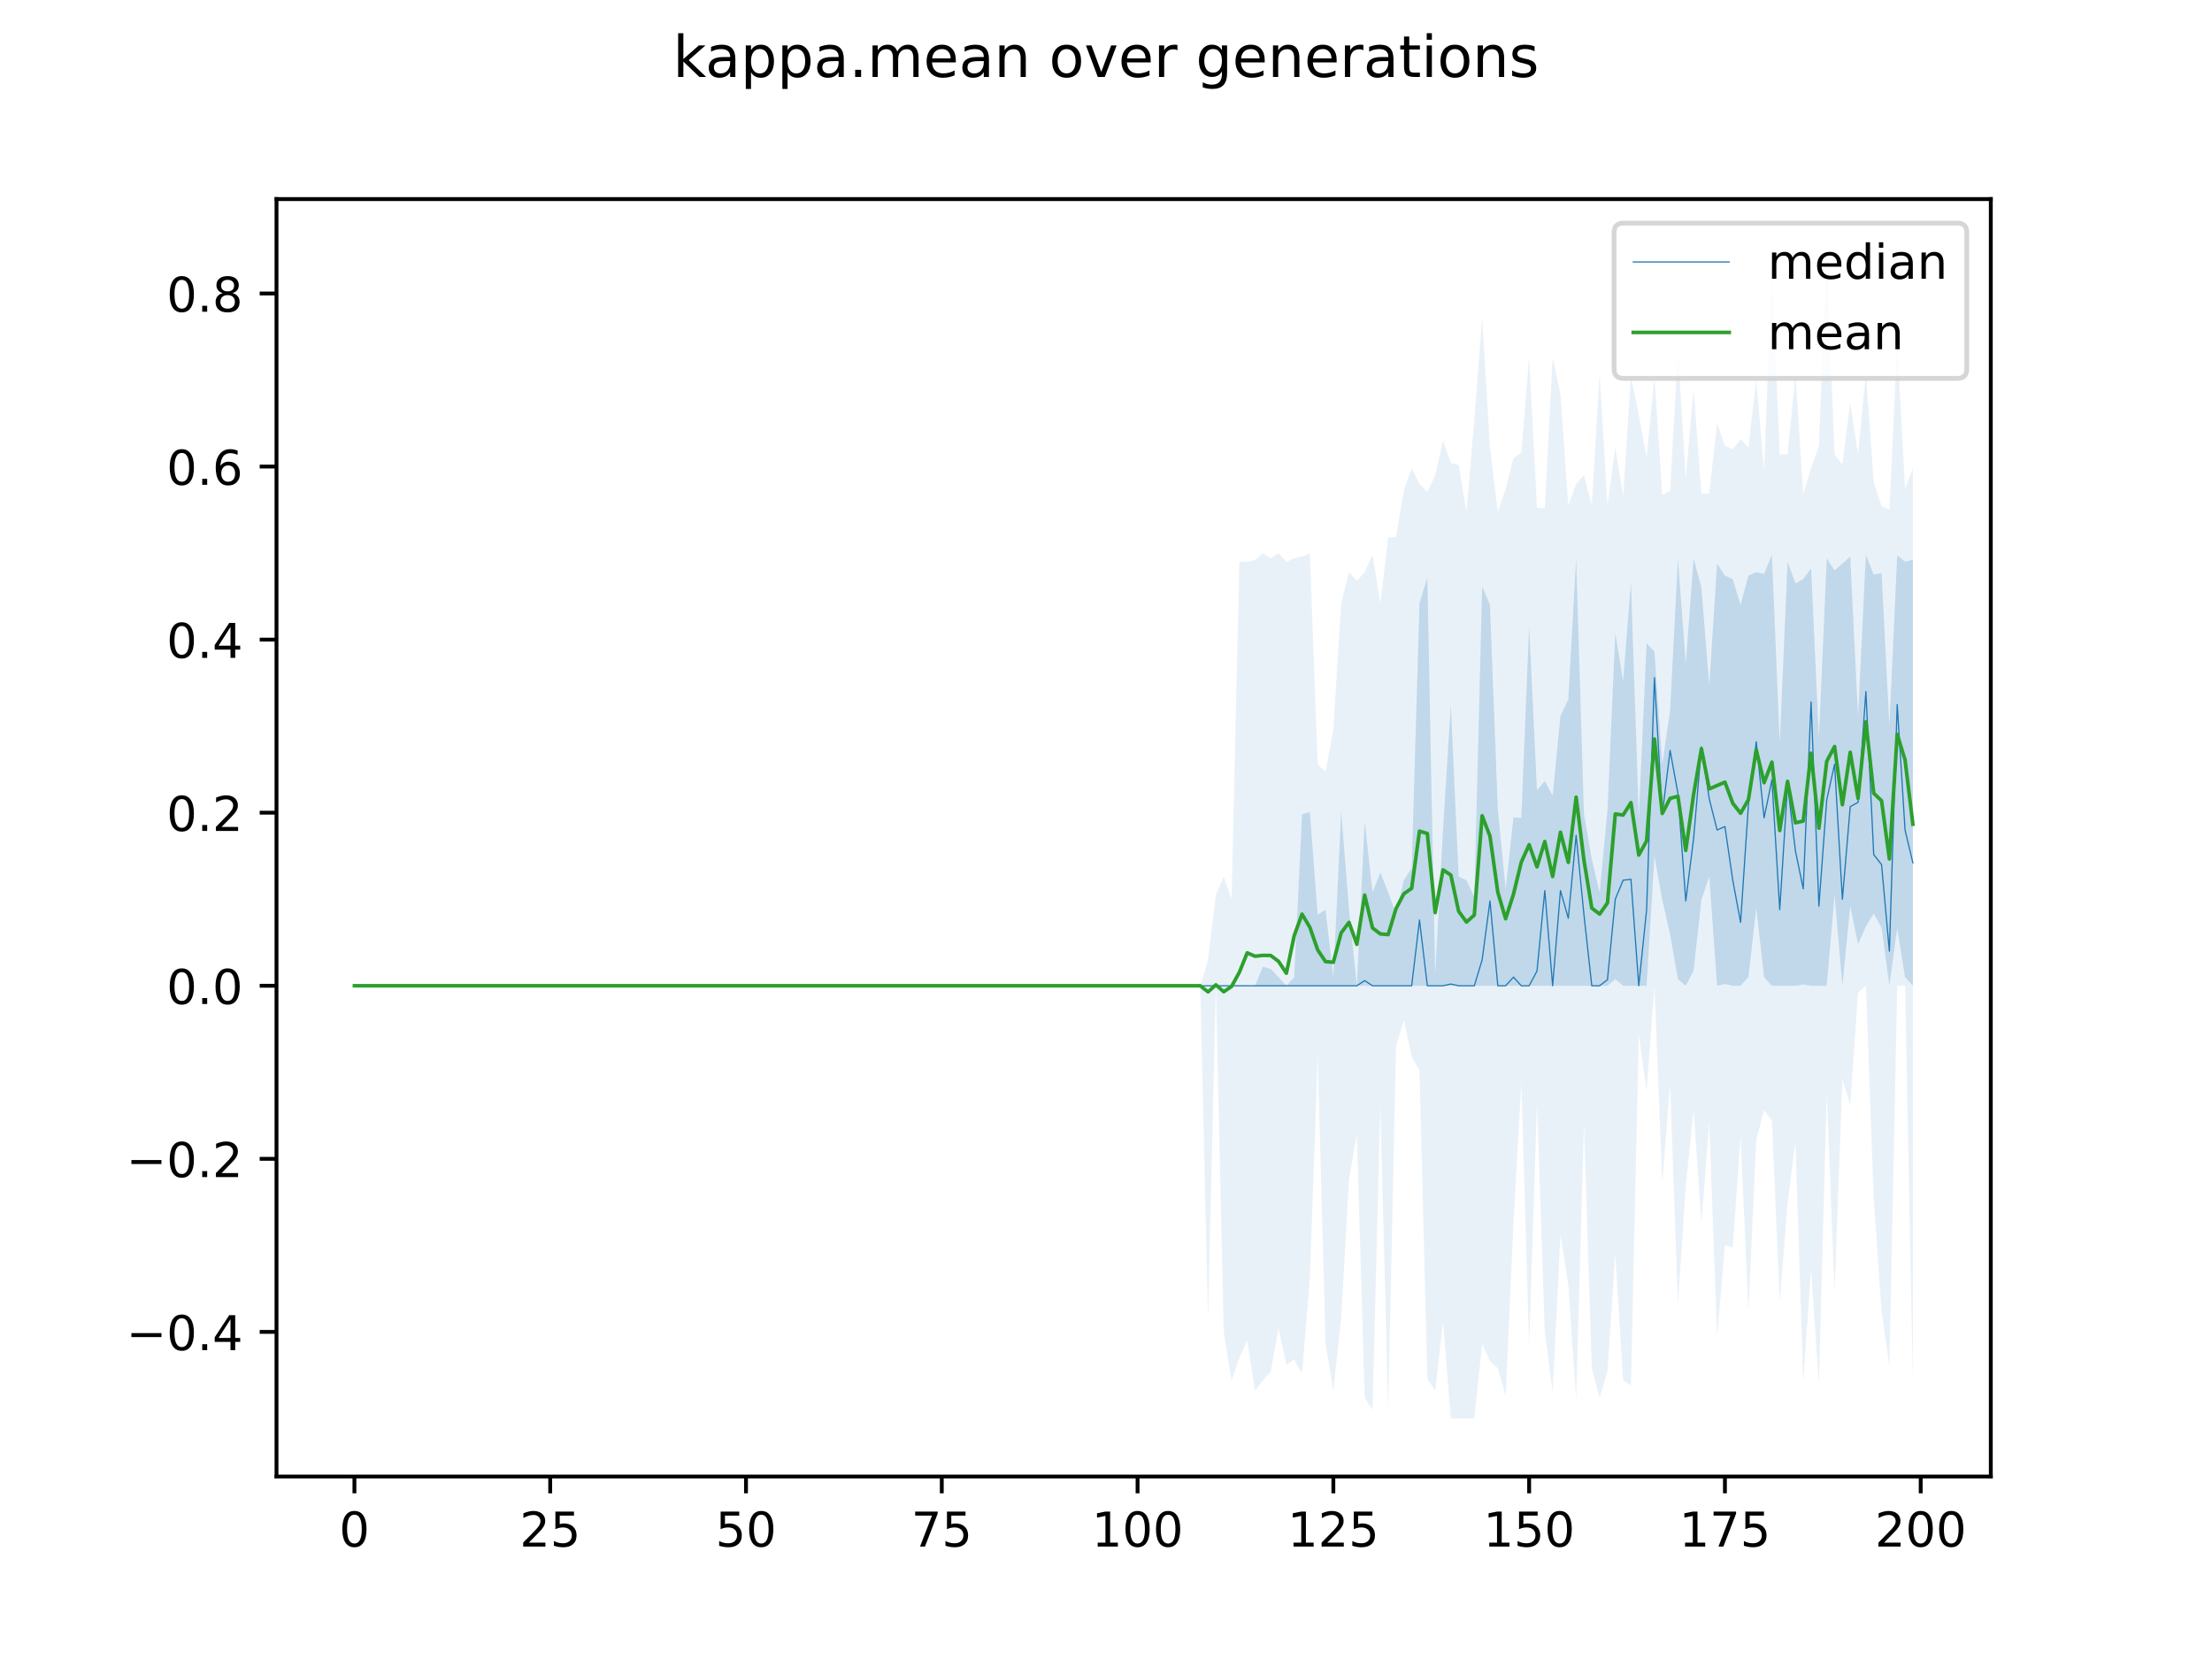 <?xml version="1.0" encoding="utf-8" standalone="no"?>
<!DOCTYPE svg PUBLIC "-//W3C//DTD SVG 1.1//EN"
  "http://www.w3.org/Graphics/SVG/1.1/DTD/svg11.dtd">
<!-- Created with matplotlib (https://matplotlib.org/) -->
<svg height="345.6pt" version="1.1" viewBox="0 0 460.8 345.6" width="460.8pt" xmlns="http://www.w3.org/2000/svg" xmlns:xlink="http://www.w3.org/1999/xlink">
 <defs>
  <style type="text/css">
*{stroke-linecap:butt;stroke-linejoin:round;}
  </style>
 </defs>
 <g id="figure_1">
  <g id="patch_1">
   <path d="M 0 345.6 
L 460.8 345.6 
L 460.8 0 
L 0 0 
z
" style="fill:#ffffff;"/>
  </g>
  <g id="axes_1">
   <g id="patch_2">
    <path d="M 57.6 307.584 
L 414.72 307.584 
L 414.72 41.472 
L 57.6 41.472 
z
" style="fill:#ffffff;"/>
   </g>
   <g id="PolyCollection_1">
    <path clip-path="url(#p278b0688bd)" d="M 73.833 205.354 
L 73.833 205.354 
L 75.464 205.354 
L 77.096 205.354 
L 78.727 205.354 
L 80.358 205.354 
L 81.99 205.354 
L 83.621 205.354 
L 85.253 205.354 
L 86.884 205.354 
L 88.516 205.354 
L 90.147 205.354 
L 91.778 205.354 
L 93.41 205.354 
L 95.041 205.354 
L 96.673 205.354 
L 98.304 205.354 
L 99.936 205.354 
L 101.567 205.354 
L 103.198 205.354 
L 104.83 205.354 
L 106.461 205.354 
L 108.093 205.354 
L 109.724 205.354 
L 111.356 205.354 
L 112.987 205.354 
L 114.618 205.354 
L 116.25 205.354 
L 117.881 205.354 
L 119.513 205.354 
L 121.144 205.354 
L 122.776 205.354 
L 124.407 205.354 
L 126.038 205.354 
L 127.67 205.354 
L 129.301 205.354 
L 130.933 205.354 
L 132.564 205.354 
L 134.196 205.354 
L 135.827 205.354 
L 137.458 205.354 
L 139.09 205.354 
L 140.721 205.354 
L 142.353 205.354 
L 143.984 205.354 
L 145.616 205.354 
L 147.247 205.354 
L 148.879 205.354 
L 150.51 205.354 
L 152.141 205.354 
L 153.773 205.354 
L 155.404 205.354 
L 157.036 205.354 
L 158.667 205.354 
L 160.299 205.354 
L 161.93 205.354 
L 163.561 205.354 
L 165.193 205.354 
L 166.824 205.354 
L 168.456 205.354 
L 170.087 205.354 
L 171.719 205.354 
L 173.35 205.354 
L 174.981 205.354 
L 176.613 205.354 
L 178.244 205.354 
L 179.876 205.354 
L 181.507 205.354 
L 183.139 205.354 
L 184.77 205.354 
L 186.401 205.354 
L 188.033 205.354 
L 189.664 205.354 
L 191.296 205.354 
L 192.927 205.354 
L 194.559 205.354 
L 196.19 205.354 
L 197.821 205.354 
L 199.453 205.354 
L 201.084 205.354 
L 202.716 205.354 
L 204.347 205.354 
L 205.979 205.354 
L 207.61 205.354 
L 209.241 205.354 
L 210.873 205.354 
L 212.504 205.354 
L 214.136 205.354 
L 215.767 205.354 
L 217.399 205.354 
L 219.03 205.354 
L 220.661 205.354 
L 222.293 205.354 
L 223.924 205.354 
L 225.556 205.354 
L 227.187 205.354 
L 228.819 205.354 
L 230.45 205.354 
L 232.081 205.354 
L 233.713 205.354 
L 235.344 205.354 
L 236.976 205.354 
L 238.607 205.354 
L 240.239 205.354 
L 241.87 205.354 
L 243.501 205.354 
L 245.133 205.354 
L 246.764 205.354 
L 248.396 205.354 
L 250.027 205.354 
L 251.659 205.354 
L 253.29 205.354 
L 254.921 205.354 
L 256.553 205.354 
L 258.184 205.354 
L 259.816 205.354 
L 261.447 205.354 
L 263.079 205.354 
L 264.71 205.354 
L 266.341 205.354 
L 267.973 205.354 
L 269.604 205.354 
L 271.236 205.354 
L 272.867 205.354 
L 274.499 205.354 
L 276.13 205.354 
L 277.761 205.354 
L 279.393 205.354 
L 281.024 205.354 
L 282.656 205.354 
L 284.287 205.354 
L 285.919 205.354 
L 287.55 205.354 
L 289.181 205.354 
L 290.813 205.354 
L 292.444 205.354 
L 294.076 205.354 
L 295.707 205.354 
L 297.339 205.354 
L 298.97 205.354 
L 300.601 205.354 
L 302.233 205.354 
L 303.864 205.354 
L 305.496 205.354 
L 307.127 205.354 
L 308.759 205.354 
L 310.39 205.354 
L 312.021 205.354 
L 313.653 205.354 
L 315.284 205.354 
L 316.916 205.354 
L 318.547 205.354 
L 320.179 205.354 
L 321.81 205.354 
L 323.441 205.354 
L 325.073 205.354 
L 326.704 205.354 
L 328.336 205.354 
L 329.967 205.354 
L 331.599 205.354 
L 333.23 205.354 
L 334.862 205.354 
L 336.493 204.002 
L 338.124 205.354 
L 339.756 205.354 
L 341.387 205.354 
L 343.019 205.354 
L 344.65 178.4 
L 346.282 187.417 
L 347.913 194.718 
L 349.544 204.002 
L 351.176 205.354 
L 352.807 202.199 
L 354.439 187.417 
L 356.07 182.64 
L 357.702 205.354 
L 359.333 204.993 
L 360.964 205.354 
L 362.596 205.354 
L 364.227 203.551 
L 365.859 189.168 
L 367.49 203.551 
L 369.122 205.354 
L 370.753 205.354 
L 372.384 205.354 
L 374.016 205.354 
L 375.647 205.083 
L 377.279 205.354 
L 378.91 205.354 
L 380.542 205.354 
L 382.173 186.479 
L 383.804 205.354 
L 385.436 188.769 
L 387.067 196.701 
L 388.699 193.005 
L 390.33 190.301 
L 391.962 193.276 
L 393.593 205.354 
L 395.224 193.371 
L 396.856 203.551 
L 398.487 205.354 
L 398.487 116.585 
L 398.487 116.585 
L 396.856 117.022 
L 395.224 115.669 
L 393.593 151.183 
L 391.962 119.366 
L 390.33 119.726 
L 388.699 115.58 
L 387.067 149.2 
L 385.436 115.941 
L 383.804 117.383 
L 382.173 118.825 
L 380.542 116.301 
L 378.91 153.707 
L 377.279 118.374 
L 375.647 120.628 
L 374.016 121.512 
L 372.384 117.022 
L 370.753 154.879 
L 369.122 115.58 
L 367.49 119.546 
L 365.859 119.186 
L 364.227 119.907 
L 362.596 126.036 
L 360.964 120.628 
L 359.333 119.907 
L 357.702 117.383 
L 356.07 142.801 
L 354.439 122.43 
L 352.807 116.301 
L 351.176 138.294 
L 349.544 116.301 
L 347.913 148.029 
L 346.282 159.154 
L 344.65 135.77 
L 343.019 133.968 
L 341.387 170.103 
L 339.756 121.278 
L 338.124 141.899 
L 336.493 131.895 
L 334.862 168.804 
L 333.23 185.885 
L 331.599 178.936 
L 329.967 169.536 
L 328.336 116.301 
L 326.704 145.685 
L 325.073 149.11 
L 323.441 165.76 
L 321.81 162.72 
L 320.179 164.613 
L 318.547 130.362 
L 316.916 170.382 
L 315.284 170.265 
L 313.653 185.164 
L 312.021 168.592 
L 310.39 126.036 
L 308.759 122.16 
L 307.127 186.876 
L 305.496 183.361 
L 303.864 182.64 
L 302.233 146.767 
L 300.601 172.906 
L 298.97 203.101 
L 297.339 120.267 
L 295.707 125.675 
L 294.076 180.837 
L 292.444 183.361 
L 290.813 190.301 
L 289.181 185.885 
L 287.55 181.739 
L 285.919 185.885 
L 284.287 171.06 
L 282.656 205.354 
L 281.024 189.4 
L 279.393 169.03 
L 277.761 203.551 
L 276.13 189.49 
L 274.499 190.572 
L 272.867 169.161 
L 271.236 169.661 
L 269.604 203.551 
L 267.973 205.354 
L 266.341 203.551 
L 264.71 201.839 
L 263.079 201.388 
L 261.447 205.354 
L 259.816 205.354 
L 258.184 205.354 
L 256.553 205.354 
L 254.921 205.354 
L 253.29 205.354 
L 251.659 205.354 
L 250.027 205.354 
L 248.396 205.354 
L 246.764 205.354 
L 245.133 205.354 
L 243.501 205.354 
L 241.87 205.354 
L 240.239 205.354 
L 238.607 205.354 
L 236.976 205.354 
L 235.344 205.354 
L 233.713 205.354 
L 232.081 205.354 
L 230.45 205.354 
L 228.819 205.354 
L 227.187 205.354 
L 225.556 205.354 
L 223.924 205.354 
L 222.293 205.354 
L 220.661 205.354 
L 219.03 205.354 
L 217.399 205.354 
L 215.767 205.354 
L 214.136 205.354 
L 212.504 205.354 
L 210.873 205.354 
L 209.241 205.354 
L 207.61 205.354 
L 205.979 205.354 
L 204.347 205.354 
L 202.716 205.354 
L 201.084 205.354 
L 199.453 205.354 
L 197.821 205.354 
L 196.19 205.354 
L 194.559 205.354 
L 192.927 205.354 
L 191.296 205.354 
L 189.664 205.354 
L 188.033 205.354 
L 186.401 205.354 
L 184.77 205.354 
L 183.139 205.354 
L 181.507 205.354 
L 179.876 205.354 
L 178.244 205.354 
L 176.613 205.354 
L 174.981 205.354 
L 173.35 205.354 
L 171.719 205.354 
L 170.087 205.354 
L 168.456 205.354 
L 166.824 205.354 
L 165.193 205.354 
L 163.561 205.354 
L 161.93 205.354 
L 160.299 205.354 
L 158.667 205.354 
L 157.036 205.354 
L 155.404 205.354 
L 153.773 205.354 
L 152.141 205.354 
L 150.51 205.354 
L 148.879 205.354 
L 147.247 205.354 
L 145.616 205.354 
L 143.984 205.354 
L 142.353 205.354 
L 140.721 205.354 
L 139.09 205.354 
L 137.458 205.354 
L 135.827 205.354 
L 134.196 205.354 
L 132.564 205.354 
L 130.933 205.354 
L 129.301 205.354 
L 127.67 205.354 
L 126.038 205.354 
L 124.407 205.354 
L 122.776 205.354 
L 121.144 205.354 
L 119.513 205.354 
L 117.881 205.354 
L 116.25 205.354 
L 114.618 205.354 
L 112.987 205.354 
L 111.356 205.354 
L 109.724 205.354 
L 108.093 205.354 
L 106.461 205.354 
L 104.83 205.354 
L 103.198 205.354 
L 101.567 205.354 
L 99.936 205.354 
L 98.304 205.354 
L 96.673 205.354 
L 95.041 205.354 
L 93.41 205.354 
L 91.778 205.354 
L 90.147 205.354 
L 88.516 205.354 
L 86.884 205.354 
L 85.253 205.354 
L 83.621 205.354 
L 81.99 205.354 
L 80.358 205.354 
L 78.727 205.354 
L 77.096 205.354 
L 75.464 205.354 
L 73.833 205.354 
z
" style="fill:#1f77b4;fill-opacity:0.2;"/>
   </g>
   <g id="PolyCollection_2">
    <path clip-path="url(#p278b0688bd)" d="M 73.833 205.354 
L 73.833 205.354 
L 75.464 205.354 
L 77.096 205.354 
L 78.727 205.354 
L 80.358 205.354 
L 81.99 205.354 
L 83.621 205.354 
L 85.253 205.354 
L 86.884 205.354 
L 88.516 205.354 
L 90.147 205.354 
L 91.778 205.354 
L 93.41 205.354 
L 95.041 205.354 
L 96.673 205.354 
L 98.304 205.354 
L 99.936 205.354 
L 101.567 205.354 
L 103.198 205.354 
L 104.83 205.354 
L 106.461 205.354 
L 108.093 205.354 
L 109.724 205.354 
L 111.356 205.354 
L 112.987 205.354 
L 114.618 205.354 
L 116.25 205.354 
L 117.881 205.354 
L 119.513 205.354 
L 121.144 205.354 
L 122.776 205.354 
L 124.407 205.354 
L 126.038 205.354 
L 127.67 205.354 
L 129.301 205.354 
L 130.933 205.354 
L 132.564 205.354 
L 134.196 205.354 
L 135.827 205.354 
L 137.458 205.354 
L 139.09 205.354 
L 140.721 205.354 
L 142.353 205.354 
L 143.984 205.354 
L 145.616 205.354 
L 147.247 205.354 
L 148.879 205.354 
L 150.51 205.354 
L 152.141 205.354 
L 153.773 205.354 
L 155.404 205.354 
L 157.036 205.354 
L 158.667 205.354 
L 160.299 205.354 
L 161.93 205.354 
L 163.561 205.354 
L 165.193 205.354 
L 166.824 205.354 
L 168.456 205.354 
L 170.087 205.354 
L 171.719 205.354 
L 173.35 205.354 
L 174.981 205.354 
L 176.613 205.354 
L 178.244 205.354 
L 179.876 205.354 
L 181.507 205.354 
L 183.139 205.354 
L 184.77 205.354 
L 186.401 205.354 
L 188.033 205.354 
L 189.664 205.354 
L 191.296 205.354 
L 192.927 205.354 
L 194.559 205.354 
L 196.19 205.354 
L 197.821 205.354 
L 199.453 205.354 
L 201.084 205.354 
L 202.716 205.354 
L 204.347 205.354 
L 205.979 205.354 
L 207.61 205.354 
L 209.241 205.354 
L 210.873 205.354 
L 212.504 205.354 
L 214.136 205.354 
L 215.767 205.354 
L 217.399 205.354 
L 219.03 205.354 
L 220.661 205.354 
L 222.293 205.354 
L 223.924 205.354 
L 225.556 205.354 
L 227.187 205.354 
L 228.819 205.354 
L 230.45 205.354 
L 232.081 205.354 
L 233.713 205.354 
L 235.344 205.354 
L 236.976 205.354 
L 238.607 205.354 
L 240.239 205.354 
L 241.87 205.354 
L 243.501 205.354 
L 245.133 205.354 
L 246.764 205.354 
L 248.396 205.354 
L 250.027 205.354 
L 251.659 274.577 
L 253.29 205.354 
L 254.921 277.461 
L 256.553 287.556 
L 258.184 282.869 
L 259.816 279.264 
L 261.447 289.719 
L 263.079 287.556 
L 264.71 285.754 
L 266.341 276.74 
L 267.973 284.311 
L 269.604 283.23 
L 271.236 286.114 
L 272.867 266.285 
L 274.499 220.136 
L 276.13 279.985 
L 277.761 289.719 
L 279.393 274.577 
L 281.024 245.734 
L 282.656 236.36 
L 284.287 291.162 
L 285.919 293.685 
L 287.55 230.591 
L 289.181 293.685 
L 290.813 217.973 
L 292.444 212.565 
L 294.076 220.136 
L 295.707 223.02 
L 297.339 287.196 
L 298.97 289.719 
L 300.601 275.298 
L 302.233 295.488 
L 303.864 295.488 
L 305.496 295.488 
L 307.127 295.488 
L 308.759 279.985 
L 310.39 283.59 
L 312.021 285.032 
L 313.653 290.801 
L 315.284 254.747 
L 316.916 225.544 
L 318.547 280.345 
L 320.179 229.87 
L 321.81 277.461 
L 323.441 290.08 
L 325.073 257.271 
L 326.704 267.727 
L 328.336 291.522 
L 329.967 234.197 
L 331.599 285.032 
L 333.23 291.162 
L 334.862 285.754 
L 336.493 261.237 
L 338.124 287.556 
L 339.756 288.638 
L 341.387 215.449 
L 343.019 227.347 
L 344.65 205.354 
L 346.282 246.455 
L 347.913 225.904 
L 349.544 271.693 
L 351.176 247.176 
L 352.807 231.313 
L 354.439 254.747 
L 356.07 233.836 
L 357.702 278.543 
L 359.333 259.434 
L 360.964 259.795 
L 362.596 236.721 
L 364.227 273.135 
L 365.859 237.442 
L 367.49 231.313 
L 369.122 233.476 
L 370.753 271.332 
L 372.384 250.781 
L 374.016 237.802 
L 375.647 287.917 
L 377.279 264.482 
L 378.91 288.277 
L 380.542 227.707 
L 382.173 269.169 
L 383.804 224.823 
L 385.436 230.231 
L 387.067 206.796 
L 388.699 205.354 
L 390.33 249.7 
L 391.962 273.135 
L 393.593 284.672 
L 395.224 205.354 
L 396.856 205.354 
L 398.487 287.917 
L 398.487 97.553 
L 398.487 97.553 
L 396.856 101.88 
L 395.224 71.595 
L 393.593 106.155 
L 391.962 105.405 
L 390.33 100.438 
L 388.699 77.724 
L 387.067 94.669 
L 385.436 83.853 
L 383.804 96.832 
L 382.173 94.669 
L 380.542 53.568 
L 378.91 92.866 
L 377.279 97.553 
L 375.647 102.869 
L 374.016 78.084 
L 372.384 94.669 
L 370.753 94.669 
L 369.122 56.092 
L 367.49 97.914 
L 365.859 79.166 
L 364.227 93.263 
L 362.596 91.424 
L 360.964 93.588 
L 359.333 92.866 
L 357.702 88.18 
L 356.07 102.788 
L 354.439 102.851 
L 352.807 80.969 
L 351.176 99.609 
L 349.544 73.037 
L 347.913 102.208 
L 346.282 103.099 
L 344.65 78.445 
L 343.019 95.39 
L 341.387 86.377 
L 339.756 78.445 
L 338.124 103.322 
L 336.493 93.227 
L 334.862 105.287 
L 333.23 77.724 
L 331.599 105.134 
L 329.967 98.996 
L 328.336 100.798 
L 326.704 105.351 
L 325.073 82.05 
L 323.441 74.479 
L 321.81 105.88 
L 320.179 105.776 
L 318.547 74.479 
L 316.916 94.309 
L 315.284 95.39 
L 313.653 101.88 
L 312.021 106.595 
L 310.39 93.227 
L 308.759 66.187 
L 307.127 87.458 
L 305.496 106.567 
L 303.864 96.865 
L 302.233 96.455 
L 300.601 91.785 
L 298.97 99.05 
L 297.339 102.507 
L 295.707 100.762 
L 294.076 97.553 
L 292.444 102.132 
L 290.813 111.849 
L 289.181 111.975 
L 287.55 125.675 
L 285.919 115.58 
L 284.287 119.186 
L 282.656 120.988 
L 281.024 119.186 
L 279.393 125.639 
L 277.761 151.994 
L 276.13 160.75 
L 274.499 159.205 
L 272.867 115.22 
L 271.236 115.941 
L 269.604 116.301 
L 267.973 117.022 
L 266.341 115.22 
L 264.71 116.301 
L 263.079 115.22 
L 261.447 116.662 
L 259.816 117.022 
L 258.184 117.022 
L 256.553 187.294 
L 254.921 182.64 
L 253.29 186.372 
L 251.659 199.946 
L 250.027 205.354 
L 248.396 205.354 
L 246.764 205.354 
L 245.133 205.354 
L 243.501 205.354 
L 241.87 205.354 
L 240.239 205.354 
L 238.607 205.354 
L 236.976 205.354 
L 235.344 205.354 
L 233.713 205.354 
L 232.081 205.354 
L 230.45 205.354 
L 228.819 205.354 
L 227.187 205.354 
L 225.556 205.354 
L 223.924 205.354 
L 222.293 205.354 
L 220.661 205.354 
L 219.03 205.354 
L 217.399 205.354 
L 215.767 205.354 
L 214.136 205.354 
L 212.504 205.354 
L 210.873 205.354 
L 209.241 205.354 
L 207.61 205.354 
L 205.979 205.354 
L 204.347 205.354 
L 202.716 205.354 
L 201.084 205.354 
L 199.453 205.354 
L 197.821 205.354 
L 196.19 205.354 
L 194.559 205.354 
L 192.927 205.354 
L 191.296 205.354 
L 189.664 205.354 
L 188.033 205.354 
L 186.401 205.354 
L 184.77 205.354 
L 183.139 205.354 
L 181.507 205.354 
L 179.876 205.354 
L 178.244 205.354 
L 176.613 205.354 
L 174.981 205.354 
L 173.35 205.354 
L 171.719 205.354 
L 170.087 205.354 
L 168.456 205.354 
L 166.824 205.354 
L 165.193 205.354 
L 163.561 205.354 
L 161.93 205.354 
L 160.299 205.354 
L 158.667 205.354 
L 157.036 205.354 
L 155.404 205.354 
L 153.773 205.354 
L 152.141 205.354 
L 150.51 205.354 
L 148.879 205.354 
L 147.247 205.354 
L 145.616 205.354 
L 143.984 205.354 
L 142.353 205.354 
L 140.721 205.354 
L 139.09 205.354 
L 137.458 205.354 
L 135.827 205.354 
L 134.196 205.354 
L 132.564 205.354 
L 130.933 205.354 
L 129.301 205.354 
L 127.67 205.354 
L 126.038 205.354 
L 124.407 205.354 
L 122.776 205.354 
L 121.144 205.354 
L 119.513 205.354 
L 117.881 205.354 
L 116.25 205.354 
L 114.618 205.354 
L 112.987 205.354 
L 111.356 205.354 
L 109.724 205.354 
L 108.093 205.354 
L 106.461 205.354 
L 104.83 205.354 
L 103.198 205.354 
L 101.567 205.354 
L 99.936 205.354 
L 98.304 205.354 
L 96.673 205.354 
L 95.041 205.354 
L 93.41 205.354 
L 91.778 205.354 
L 90.147 205.354 
L 88.516 205.354 
L 86.884 205.354 
L 85.253 205.354 
L 83.621 205.354 
L 81.99 205.354 
L 80.358 205.354 
L 78.727 205.354 
L 77.096 205.354 
L 75.464 205.354 
L 73.833 205.354 
z
" style="fill:#1f77b4;fill-opacity:0.1;"/>
   </g>
   <g id="matplotlib.axis_1">
    <g id="xtick_1">
     <g id="line2d_1">
      <defs>
       <path d="M 0 0 
L 0 3.5 
" id="m9962fbb6c6" style="stroke:#000000;stroke-width:0.8;"/>
      </defs>
      <g>
       <use style="stroke:#000000;stroke-width:0.8;" x="73.833" xlink:href="#m9962fbb6c6" y="307.584"/>
      </g>
     </g>
     <g id="text_1">
      <!-- 0 -->
      <defs>
       <path d="M 31.781 66.406 
Q 24.172 66.406 20.328 58.906 
Q 16.5 51.422 16.5 36.375 
Q 16.5 21.391 20.328 13.891 
Q 24.172 6.391 31.781 6.391 
Q 39.453 6.391 43.281 13.891 
Q 47.125 21.391 47.125 36.375 
Q 47.125 51.422 43.281 58.906 
Q 39.453 66.406 31.781 66.406 
z
M 31.781 74.219 
Q 44.047 74.219 50.516 64.516 
Q 56.984 54.828 56.984 36.375 
Q 56.984 17.969 50.516 8.266 
Q 44.047 -1.422 31.781 -1.422 
Q 19.531 -1.422 13.062 8.266 
Q 6.594 17.969 6.594 36.375 
Q 6.594 54.828 13.062 64.516 
Q 19.531 74.219 31.781 74.219 
z
" id="DejaVuSans-48"/>
      </defs>
      <g transform="translate(70.651 322.182)scale(0.1 -0.1)">
       <use xlink:href="#DejaVuSans-48"/>
      </g>
     </g>
    </g>
    <g id="xtick_2">
     <g id="line2d_2">
      <g>
       <use style="stroke:#000000;stroke-width:0.8;" x="114.618" xlink:href="#m9962fbb6c6" y="307.584"/>
      </g>
     </g>
     <g id="text_2">
      <!-- 25 -->
      <defs>
       <path d="M 19.188 8.297 
L 53.609 8.297 
L 53.609 0 
L 7.328 0 
L 7.328 8.297 
Q 12.938 14.109 22.625 23.891 
Q 32.328 33.688 34.812 36.531 
Q 39.547 41.844 41.422 45.531 
Q 43.312 49.219 43.312 52.781 
Q 43.312 58.594 39.234 62.25 
Q 35.156 65.922 28.609 65.922 
Q 23.969 65.922 18.812 64.312 
Q 13.672 62.703 7.812 59.422 
L 7.812 69.391 
Q 13.766 71.781 18.938 73 
Q 24.125 74.219 28.422 74.219 
Q 39.75 74.219 46.484 68.547 
Q 53.219 62.891 53.219 53.422 
Q 53.219 48.922 51.531 44.891 
Q 49.859 40.875 45.406 35.406 
Q 44.188 33.984 37.641 27.219 
Q 31.109 20.453 19.188 8.297 
z
" id="DejaVuSans-50"/>
       <path d="M 10.797 72.906 
L 49.516 72.906 
L 49.516 64.594 
L 19.828 64.594 
L 19.828 46.734 
Q 21.969 47.469 24.109 47.828 
Q 26.266 48.188 28.422 48.188 
Q 40.625 48.188 47.75 41.5 
Q 54.891 34.812 54.891 23.391 
Q 54.891 11.625 47.562 5.094 
Q 40.234 -1.422 26.906 -1.422 
Q 22.312 -1.422 17.547 -0.641 
Q 12.797 0.141 7.719 1.703 
L 7.719 11.625 
Q 12.109 9.234 16.797 8.062 
Q 21.484 6.891 26.703 6.891 
Q 35.156 6.891 40.078 11.328 
Q 45.016 15.766 45.016 23.391 
Q 45.016 31 40.078 35.438 
Q 35.156 39.891 26.703 39.891 
Q 22.75 39.891 18.812 39.016 
Q 14.891 38.141 10.797 36.281 
z
" id="DejaVuSans-53"/>
      </defs>
      <g transform="translate(108.256 322.182)scale(0.1 -0.1)">
       <use xlink:href="#DejaVuSans-50"/>
       <use x="63.623" xlink:href="#DejaVuSans-53"/>
      </g>
     </g>
    </g>
    <g id="xtick_3">
     <g id="line2d_3">
      <g>
       <use style="stroke:#000000;stroke-width:0.8;" x="155.404" xlink:href="#m9962fbb6c6" y="307.584"/>
      </g>
     </g>
     <g id="text_3">
      <!-- 50 -->
      <g transform="translate(149.042 322.182)scale(0.1 -0.1)">
       <use xlink:href="#DejaVuSans-53"/>
       <use x="63.623" xlink:href="#DejaVuSans-48"/>
      </g>
     </g>
    </g>
    <g id="xtick_4">
     <g id="line2d_4">
      <g>
       <use style="stroke:#000000;stroke-width:0.8;" x="196.19" xlink:href="#m9962fbb6c6" y="307.584"/>
      </g>
     </g>
     <g id="text_4">
      <!-- 75 -->
      <defs>
       <path d="M 8.203 72.906 
L 55.078 72.906 
L 55.078 68.703 
L 28.609 0 
L 18.312 0 
L 43.219 64.594 
L 8.203 64.594 
z
" id="DejaVuSans-55"/>
      </defs>
      <g transform="translate(189.827 322.182)scale(0.1 -0.1)">
       <use xlink:href="#DejaVuSans-55"/>
       <use x="63.623" xlink:href="#DejaVuSans-53"/>
      </g>
     </g>
    </g>
    <g id="xtick_5">
     <g id="line2d_5">
      <g>
       <use style="stroke:#000000;stroke-width:0.8;" x="236.976" xlink:href="#m9962fbb6c6" y="307.584"/>
      </g>
     </g>
     <g id="text_5">
      <!-- 100 -->
      <defs>
       <path d="M 12.406 8.297 
L 28.516 8.297 
L 28.516 63.922 
L 10.984 60.406 
L 10.984 69.391 
L 28.422 72.906 
L 38.281 72.906 
L 38.281 8.297 
L 54.391 8.297 
L 54.391 0 
L 12.406 0 
z
" id="DejaVuSans-49"/>
      </defs>
      <g transform="translate(227.432 322.182)scale(0.1 -0.1)">
       <use xlink:href="#DejaVuSans-49"/>
       <use x="63.623" xlink:href="#DejaVuSans-48"/>
       <use x="127.246" xlink:href="#DejaVuSans-48"/>
      </g>
     </g>
    </g>
    <g id="xtick_6">
     <g id="line2d_6">
      <g>
       <use style="stroke:#000000;stroke-width:0.8;" x="277.761" xlink:href="#m9962fbb6c6" y="307.584"/>
      </g>
     </g>
     <g id="text_6">
      <!-- 125 -->
      <g transform="translate(268.218 322.182)scale(0.1 -0.1)">
       <use xlink:href="#DejaVuSans-49"/>
       <use x="63.623" xlink:href="#DejaVuSans-50"/>
       <use x="127.246" xlink:href="#DejaVuSans-53"/>
      </g>
     </g>
    </g>
    <g id="xtick_7">
     <g id="line2d_7">
      <g>
       <use style="stroke:#000000;stroke-width:0.8;" x="318.547" xlink:href="#m9962fbb6c6" y="307.584"/>
      </g>
     </g>
     <g id="text_7">
      <!-- 150 -->
      <g transform="translate(309.003 322.182)scale(0.1 -0.1)">
       <use xlink:href="#DejaVuSans-49"/>
       <use x="63.623" xlink:href="#DejaVuSans-53"/>
       <use x="127.246" xlink:href="#DejaVuSans-48"/>
      </g>
     </g>
    </g>
    <g id="xtick_8">
     <g id="line2d_8">
      <g>
       <use style="stroke:#000000;stroke-width:0.8;" x="359.333" xlink:href="#m9962fbb6c6" y="307.584"/>
      </g>
     </g>
     <g id="text_8">
      <!-- 175 -->
      <g transform="translate(349.789 322.182)scale(0.1 -0.1)">
       <use xlink:href="#DejaVuSans-49"/>
       <use x="63.623" xlink:href="#DejaVuSans-55"/>
       <use x="127.246" xlink:href="#DejaVuSans-53"/>
      </g>
     </g>
    </g>
    <g id="xtick_9">
     <g id="line2d_9">
      <g>
       <use style="stroke:#000000;stroke-width:0.8;" x="400.119" xlink:href="#m9962fbb6c6" y="307.584"/>
      </g>
     </g>
     <g id="text_9">
      <!-- 200 -->
      <g transform="translate(390.575 322.182)scale(0.1 -0.1)">
       <use xlink:href="#DejaVuSans-50"/>
       <use x="63.623" xlink:href="#DejaVuSans-48"/>
       <use x="127.246" xlink:href="#DejaVuSans-48"/>
      </g>
     </g>
    </g>
   </g>
   <g id="matplotlib.axis_2">
    <g id="ytick_1">
     <g id="line2d_10">
      <defs>
       <path d="M 0 0 
L -3.5 0 
" id="mf085a02031" style="stroke:#000000;stroke-width:0.8;"/>
      </defs>
      <g>
       <use style="stroke:#000000;stroke-width:0.8;" x="57.6" xlink:href="#mf085a02031" y="277.461"/>
      </g>
     </g>
     <g id="text_10">
      <!-- −0.4 -->
      <defs>
       <path d="M 10.594 35.5 
L 73.188 35.5 
L 73.188 27.203 
L 10.594 27.203 
z
" id="DejaVuSans-8722"/>
       <path d="M 10.688 12.406 
L 21 12.406 
L 21 0 
L 10.688 0 
z
" id="DejaVuSans-46"/>
       <path d="M 37.797 64.312 
L 12.891 25.391 
L 37.797 25.391 
z
M 35.203 72.906 
L 47.609 72.906 
L 47.609 25.391 
L 58.016 25.391 
L 58.016 17.188 
L 47.609 17.188 
L 47.609 0 
L 37.797 0 
L 37.797 17.188 
L 4.891 17.188 
L 4.891 26.703 
z
" id="DejaVuSans-52"/>
      </defs>
      <g transform="translate(26.317 281.26)scale(0.1 -0.1)">
       <use xlink:href="#DejaVuSans-8722"/>
       <use x="83.789" xlink:href="#DejaVuSans-48"/>
       <use x="147.412" xlink:href="#DejaVuSans-46"/>
       <use x="179.199" xlink:href="#DejaVuSans-52"/>
      </g>
     </g>
    </g>
    <g id="ytick_2">
     <g id="line2d_11">
      <g>
       <use style="stroke:#000000;stroke-width:0.8;" x="57.6" xlink:href="#mf085a02031" y="241.408"/>
      </g>
     </g>
     <g id="text_11">
      <!-- −0.2 -->
      <g transform="translate(26.317 245.207)scale(0.1 -0.1)">
       <use xlink:href="#DejaVuSans-8722"/>
       <use x="83.789" xlink:href="#DejaVuSans-48"/>
       <use x="147.412" xlink:href="#DejaVuSans-46"/>
       <use x="179.199" xlink:href="#DejaVuSans-50"/>
      </g>
     </g>
    </g>
    <g id="ytick_3">
     <g id="line2d_12">
      <g>
       <use style="stroke:#000000;stroke-width:0.8;" x="57.6" xlink:href="#mf085a02031" y="205.354"/>
      </g>
     </g>
     <g id="text_12">
      <!-- 0.0 -->
      <g transform="translate(34.697 209.153)scale(0.1 -0.1)">
       <use xlink:href="#DejaVuSans-48"/>
       <use x="63.623" xlink:href="#DejaVuSans-46"/>
       <use x="95.41" xlink:href="#DejaVuSans-48"/>
      </g>
     </g>
    </g>
    <g id="ytick_4">
     <g id="line2d_13">
      <g>
       <use style="stroke:#000000;stroke-width:0.8;" x="57.6" xlink:href="#mf085a02031" y="169.3"/>
      </g>
     </g>
     <g id="text_13">
      <!-- 0.2 -->
      <g transform="translate(34.697 173.099)scale(0.1 -0.1)">
       <use xlink:href="#DejaVuSans-48"/>
       <use x="63.623" xlink:href="#DejaVuSans-46"/>
       <use x="95.41" xlink:href="#DejaVuSans-50"/>
      </g>
     </g>
    </g>
    <g id="ytick_5">
     <g id="line2d_14">
      <g>
       <use style="stroke:#000000;stroke-width:0.8;" x="57.6" xlink:href="#mf085a02031" y="133.247"/>
      </g>
     </g>
     <g id="text_14">
      <!-- 0.4 -->
      <g transform="translate(34.697 137.046)scale(0.1 -0.1)">
       <use xlink:href="#DejaVuSans-48"/>
       <use x="63.623" xlink:href="#DejaVuSans-46"/>
       <use x="95.41" xlink:href="#DejaVuSans-52"/>
      </g>
     </g>
    </g>
    <g id="ytick_6">
     <g id="line2d_15">
      <g>
       <use style="stroke:#000000;stroke-width:0.8;" x="57.6" xlink:href="#mf085a02031" y="97.193"/>
      </g>
     </g>
     <g id="text_15">
      <!-- 0.6 -->
      <defs>
       <path d="M 33.016 40.375 
Q 26.375 40.375 22.484 35.828 
Q 18.609 31.297 18.609 23.391 
Q 18.609 15.531 22.484 10.953 
Q 26.375 6.391 33.016 6.391 
Q 39.656 6.391 43.531 10.953 
Q 47.406 15.531 47.406 23.391 
Q 47.406 31.297 43.531 35.828 
Q 39.656 40.375 33.016 40.375 
z
M 52.594 71.297 
L 52.594 62.312 
Q 48.875 64.062 45.094 64.984 
Q 41.312 65.922 37.594 65.922 
Q 27.828 65.922 22.672 59.328 
Q 17.531 52.734 16.797 39.406 
Q 19.672 43.656 24.016 45.922 
Q 28.375 48.188 33.594 48.188 
Q 44.578 48.188 50.953 41.516 
Q 57.328 34.859 57.328 23.391 
Q 57.328 12.156 50.688 5.359 
Q 44.047 -1.422 33.016 -1.422 
Q 20.359 -1.422 13.672 8.266 
Q 6.984 17.969 6.984 36.375 
Q 6.984 53.656 15.188 63.938 
Q 23.391 74.219 37.203 74.219 
Q 40.922 74.219 44.703 73.484 
Q 48.484 72.75 52.594 71.297 
z
" id="DejaVuSans-54"/>
      </defs>
      <g transform="translate(34.697 100.992)scale(0.1 -0.1)">
       <use xlink:href="#DejaVuSans-48"/>
       <use x="63.623" xlink:href="#DejaVuSans-46"/>
       <use x="95.41" xlink:href="#DejaVuSans-54"/>
      </g>
     </g>
    </g>
    <g id="ytick_7">
     <g id="line2d_16">
      <g>
       <use style="stroke:#000000;stroke-width:0.8;" x="57.6" xlink:href="#mf085a02031" y="61.139"/>
      </g>
     </g>
     <g id="text_16">
      <!-- 0.8 -->
      <defs>
       <path d="M 31.781 34.625 
Q 24.75 34.625 20.719 30.859 
Q 16.703 27.094 16.703 20.516 
Q 16.703 13.922 20.719 10.156 
Q 24.75 6.391 31.781 6.391 
Q 38.812 6.391 42.859 10.172 
Q 46.922 13.969 46.922 20.516 
Q 46.922 27.094 42.891 30.859 
Q 38.875 34.625 31.781 34.625 
z
M 21.922 38.812 
Q 15.578 40.375 12.031 44.719 
Q 8.5 49.078 8.5 55.328 
Q 8.5 64.062 14.719 69.141 
Q 20.953 74.219 31.781 74.219 
Q 42.672 74.219 48.875 69.141 
Q 55.078 64.062 55.078 55.328 
Q 55.078 49.078 51.531 44.719 
Q 48 40.375 41.703 38.812 
Q 48.828 37.156 52.797 32.312 
Q 56.781 27.484 56.781 20.516 
Q 56.781 9.906 50.312 4.234 
Q 43.844 -1.422 31.781 -1.422 
Q 19.734 -1.422 13.25 4.234 
Q 6.781 9.906 6.781 20.516 
Q 6.781 27.484 10.781 32.312 
Q 14.797 37.156 21.922 38.812 
z
M 18.312 54.391 
Q 18.312 48.734 21.844 45.562 
Q 25.391 42.391 31.781 42.391 
Q 38.141 42.391 41.719 45.562 
Q 45.312 48.734 45.312 54.391 
Q 45.312 60.062 41.719 63.234 
Q 38.141 66.406 31.781 66.406 
Q 25.391 66.406 21.844 63.234 
Q 18.312 60.062 18.312 54.391 
z
" id="DejaVuSans-56"/>
      </defs>
      <g transform="translate(34.697 64.938)scale(0.1 -0.1)">
       <use xlink:href="#DejaVuSans-48"/>
       <use x="63.623" xlink:href="#DejaVuSans-46"/>
       <use x="95.41" xlink:href="#DejaVuSans-56"/>
      </g>
     </g>
    </g>
   </g>
   <g id="line2d_17">
    <path clip-path="url(#p278b0688bd)" d="M 73.833 205.354 
L 282.656 205.354 
L 284.287 204.272 
L 285.919 205.354 
L 294.076 205.354 
L 295.707 191.653 
L 297.339 205.354 
L 300.601 205.354 
L 302.233 204.993 
L 303.864 205.354 
L 307.127 205.354 
L 308.759 199.946 
L 310.39 187.688 
L 312.021 205.354 
L 313.653 205.354 
L 315.284 203.551 
L 316.916 205.354 
L 318.547 205.354 
L 320.179 202.289 
L 321.81 185.524 
L 323.441 205.354 
L 325.073 185.524 
L 326.704 191.293 
L 328.336 173.987 
L 329.967 190.572 
L 331.599 205.354 
L 333.23 205.354 
L 334.862 204.092 
L 336.493 187.327 
L 338.124 183.361 
L 339.756 183.181 
L 341.387 205.354 
L 343.019 189.49 
L 344.65 141.178 
L 346.282 169.661 
L 347.913 156.321 
L 349.544 165.303 
L 351.176 187.688 
L 352.807 174.708 
L 354.439 155.6 
L 356.07 166.416 
L 357.702 172.906 
L 359.333 172.185 
L 360.964 183.361 
L 362.596 192.138 
L 364.227 167.678 
L 365.859 154.518 
L 367.49 170.382 
L 369.122 162.45 
L 370.753 189.49 
L 372.384 163.532 
L 374.016 177.232 
L 375.647 185.164 
L 377.279 146.226 
L 378.91 188.769 
L 380.542 166.621 
L 382.173 159.205 
L 383.804 187.319 
L 385.436 168.038 
L 387.067 167.137 
L 388.699 144.063 
L 390.33 178.022 
L 391.962 180.116 
L 393.593 198.143 
L 395.224 146.767 
L 396.856 172.906 
L 398.487 179.756 
L 398.487 179.756 
" style="fill:none;stroke:#1f77b4;stroke-linecap:square;stroke-width:0.25;"/>
   </g>
   <g id="line2d_18">
    <path clip-path="url(#p278b0688bd)" d="M 73.833 205.354 
L 250.027 205.354 
L 251.659 206.63 
L 253.29 205.164 
L 254.921 206.599 
L 256.553 205.504 
L 258.184 202.539 
L 259.816 198.496 
L 261.447 199.202 
L 263.079 199.023 
L 264.71 199.041 
L 266.341 200.262 
L 267.973 202.742 
L 269.604 194.931 
L 271.236 190.43 
L 272.867 193.179 
L 274.499 197.884 
L 276.13 200.324 
L 277.761 200.456 
L 279.393 194.323 
L 281.024 192.151 
L 282.656 196.728 
L 284.287 186.471 
L 285.919 193.31 
L 287.55 194.553 
L 289.181 194.692 
L 290.813 189.299 
L 292.444 186.197 
L 294.076 185.056 
L 295.707 173.144 
L 297.339 173.639 
L 298.97 190.121 
L 300.601 181.209 
L 302.233 182.286 
L 303.864 189.834 
L 305.496 192.079 
L 307.127 190.616 
L 308.759 169.948 
L 310.39 174.185 
L 312.021 185.873 
L 313.653 191.395 
L 315.284 186.281 
L 316.916 179.602 
L 318.547 175.96 
L 320.179 180.583 
L 321.81 175.303 
L 323.441 182.596 
L 325.073 173.364 
L 326.704 179.645 
L 328.336 166.073 
L 329.967 179.197 
L 331.599 189.172 
L 333.23 190.418 
L 334.862 188.111 
L 336.493 169.567 
L 338.124 169.788 
L 339.756 167.199 
L 341.387 178.122 
L 343.019 175.177 
L 344.65 153.95 
L 346.282 169.467 
L 347.913 166.313 
L 349.544 165.888 
L 351.176 177.157 
L 352.807 165.496 
L 354.439 155.961 
L 356.07 164.349 
L 359.333 162.935 
L 360.964 167.33 
L 362.596 169.421 
L 364.227 166.579 
L 365.859 156.192 
L 367.49 163.05 
L 369.122 158.767 
L 370.753 173.009 
L 372.384 162.765 
L 374.016 171.403 
L 375.647 171.047 
L 377.279 156.901 
L 378.91 172.527 
L 380.542 158.596 
L 382.173 155.511 
L 383.804 167.632 
L 385.436 156.713 
L 387.067 166.304 
L 388.699 150.364 
L 390.33 165.256 
L 391.962 166.806 
L 393.593 178.935 
L 395.224 152.977 
L 396.856 158.301 
L 398.487 171.698 
L 398.487 171.698 
" style="fill:none;stroke:#2ca02c;stroke-linecap:square;stroke-width:0.75;"/>
   </g>
   <g id="patch_3">
    <path d="M 57.6 307.584 
L 57.6 41.472 
" style="fill:none;stroke:#000000;stroke-linecap:square;stroke-linejoin:miter;stroke-width:0.8;"/>
   </g>
   <g id="patch_4">
    <path d="M 414.72 307.584 
L 414.72 41.472 
" style="fill:none;stroke:#000000;stroke-linecap:square;stroke-linejoin:miter;stroke-width:0.8;"/>
   </g>
   <g id="patch_5">
    <path d="M 57.6 307.584 
L 414.72 307.584 
" style="fill:none;stroke:#000000;stroke-linecap:square;stroke-linejoin:miter;stroke-width:0.8;"/>
   </g>
   <g id="patch_6">
    <path d="M 57.6 41.472 
L 414.72 41.472 
" style="fill:none;stroke:#000000;stroke-linecap:square;stroke-linejoin:miter;stroke-width:0.8;"/>
   </g>
   <g id="legend_1">
    <g id="patch_7">
     <path d="M 338.234 78.828 
L 407.72 78.828 
Q 409.72 78.828 409.72 76.828 
L 409.72 48.472 
Q 409.72 46.472 407.72 46.472 
L 338.234 46.472 
Q 336.234 46.472 336.234 48.472 
L 336.234 76.828 
Q 336.234 78.828 338.234 78.828 
z
" style="fill:#ffffff;opacity:0.8;stroke:#cccccc;stroke-linejoin:miter;"/>
    </g>
    <g id="line2d_19">
     <path d="M 340.234 54.57 
L 360.234 54.57 
" style="fill:none;stroke:#1f77b4;stroke-linecap:square;stroke-width:0.25;"/>
    </g>
    <g id="line2d_20"/>
    <g id="text_17">
     <!-- median -->
     <defs>
      <path d="M 52 44.188 
Q 55.375 50.25 60.062 53.125 
Q 64.75 56 71.094 56 
Q 79.641 56 84.281 50.016 
Q 88.922 44.047 88.922 33.016 
L 88.922 0 
L 79.891 0 
L 79.891 32.719 
Q 79.891 40.578 77.094 44.375 
Q 74.312 48.188 68.609 48.188 
Q 61.625 48.188 57.562 43.547 
Q 53.516 38.922 53.516 30.906 
L 53.516 0 
L 44.484 0 
L 44.484 32.719 
Q 44.484 40.625 41.703 44.406 
Q 38.922 48.188 33.109 48.188 
Q 26.219 48.188 22.156 43.531 
Q 18.109 38.875 18.109 30.906 
L 18.109 0 
L 9.078 0 
L 9.078 54.688 
L 18.109 54.688 
L 18.109 46.188 
Q 21.188 51.219 25.484 53.609 
Q 29.781 56 35.688 56 
Q 41.656 56 45.828 52.969 
Q 50 49.953 52 44.188 
z
" id="DejaVuSans-109"/>
      <path d="M 56.203 29.594 
L 56.203 25.203 
L 14.891 25.203 
Q 15.484 15.922 20.484 11.062 
Q 25.484 6.203 34.422 6.203 
Q 39.594 6.203 44.453 7.469 
Q 49.312 8.734 54.109 11.281 
L 54.109 2.781 
Q 49.266 0.734 44.188 -0.344 
Q 39.109 -1.422 33.891 -1.422 
Q 20.797 -1.422 13.156 6.188 
Q 5.516 13.812 5.516 26.812 
Q 5.516 40.234 12.766 48.109 
Q 20.016 56 32.328 56 
Q 43.359 56 49.781 48.891 
Q 56.203 41.797 56.203 29.594 
z
M 47.219 32.234 
Q 47.125 39.594 43.094 43.984 
Q 39.062 48.391 32.422 48.391 
Q 24.906 48.391 20.391 44.141 
Q 15.875 39.891 15.188 32.172 
z
" id="DejaVuSans-101"/>
      <path d="M 45.406 46.391 
L 45.406 75.984 
L 54.391 75.984 
L 54.391 0 
L 45.406 0 
L 45.406 8.203 
Q 42.578 3.328 38.25 0.953 
Q 33.938 -1.422 27.875 -1.422 
Q 17.969 -1.422 11.734 6.484 
Q 5.516 14.406 5.516 27.297 
Q 5.516 40.188 11.734 48.094 
Q 17.969 56 27.875 56 
Q 33.938 56 38.25 53.625 
Q 42.578 51.266 45.406 46.391 
z
M 14.797 27.297 
Q 14.797 17.391 18.875 11.75 
Q 22.953 6.109 30.078 6.109 
Q 37.203 6.109 41.297 11.75 
Q 45.406 17.391 45.406 27.297 
Q 45.406 37.203 41.297 42.844 
Q 37.203 48.484 30.078 48.484 
Q 22.953 48.484 18.875 42.844 
Q 14.797 37.203 14.797 27.297 
z
" id="DejaVuSans-100"/>
      <path d="M 9.422 54.688 
L 18.406 54.688 
L 18.406 0 
L 9.422 0 
z
M 9.422 75.984 
L 18.406 75.984 
L 18.406 64.594 
L 9.422 64.594 
z
" id="DejaVuSans-105"/>
      <path d="M 34.281 27.484 
Q 23.391 27.484 19.188 25 
Q 14.984 22.516 14.984 16.5 
Q 14.984 11.719 18.141 8.906 
Q 21.297 6.109 26.703 6.109 
Q 34.188 6.109 38.703 11.406 
Q 43.219 16.703 43.219 25.484 
L 43.219 27.484 
z
M 52.203 31.203 
L 52.203 0 
L 43.219 0 
L 43.219 8.297 
Q 40.141 3.328 35.547 0.953 
Q 30.953 -1.422 24.312 -1.422 
Q 15.922 -1.422 10.953 3.297 
Q 6 8.016 6 15.922 
Q 6 25.141 12.172 29.828 
Q 18.359 34.516 30.609 34.516 
L 43.219 34.516 
L 43.219 35.406 
Q 43.219 41.609 39.141 45 
Q 35.062 48.391 27.688 48.391 
Q 23 48.391 18.547 47.266 
Q 14.109 46.141 10.016 43.891 
L 10.016 52.203 
Q 14.938 54.109 19.578 55.047 
Q 24.219 56 28.609 56 
Q 40.484 56 46.344 49.844 
Q 52.203 43.703 52.203 31.203 
z
" id="DejaVuSans-97"/>
      <path d="M 54.891 33.016 
L 54.891 0 
L 45.906 0 
L 45.906 32.719 
Q 45.906 40.484 42.875 44.328 
Q 39.844 48.188 33.797 48.188 
Q 26.516 48.188 22.312 43.547 
Q 18.109 38.922 18.109 30.906 
L 18.109 0 
L 9.078 0 
L 9.078 54.688 
L 18.109 54.688 
L 18.109 46.188 
Q 21.344 51.125 25.703 53.562 
Q 30.078 56 35.797 56 
Q 45.219 56 50.047 50.172 
Q 54.891 44.344 54.891 33.016 
z
" id="DejaVuSans-110"/>
     </defs>
     <g transform="translate(368.234 58.07)scale(0.1 -0.1)">
      <use xlink:href="#DejaVuSans-109"/>
      <use x="97.412" xlink:href="#DejaVuSans-101"/>
      <use x="158.936" xlink:href="#DejaVuSans-100"/>
      <use x="222.412" xlink:href="#DejaVuSans-105"/>
      <use x="250.195" xlink:href="#DejaVuSans-97"/>
      <use x="311.475" xlink:href="#DejaVuSans-110"/>
     </g>
    </g>
    <g id="line2d_21">
     <path d="M 340.234 69.249 
L 360.234 69.249 
" style="fill:none;stroke:#2ca02c;stroke-linecap:square;stroke-width:0.75;"/>
    </g>
    <g id="line2d_22"/>
    <g id="text_18">
     <!-- mean -->
     <g transform="translate(368.234 72.749)scale(0.1 -0.1)">
      <use xlink:href="#DejaVuSans-109"/>
      <use x="97.412" xlink:href="#DejaVuSans-101"/>
      <use x="158.936" xlink:href="#DejaVuSans-97"/>
      <use x="220.215" xlink:href="#DejaVuSans-110"/>
     </g>
    </g>
   </g>
  </g>
  <g id="text_19">
   <!-- kappa.mean over generations -->
   <defs>
    <path d="M 9.078 75.984 
L 18.109 75.984 
L 18.109 31.109 
L 44.922 54.688 
L 56.391 54.688 
L 27.391 29.109 
L 57.625 0 
L 45.906 0 
L 18.109 26.703 
L 18.109 0 
L 9.078 0 
z
" id="DejaVuSans-107"/>
    <path d="M 18.109 8.203 
L 18.109 -20.797 
L 9.078 -20.797 
L 9.078 54.688 
L 18.109 54.688 
L 18.109 46.391 
Q 20.953 51.266 25.266 53.625 
Q 29.594 56 35.594 56 
Q 45.562 56 51.781 48.094 
Q 58.016 40.188 58.016 27.297 
Q 58.016 14.406 51.781 6.484 
Q 45.562 -1.422 35.594 -1.422 
Q 29.594 -1.422 25.266 0.953 
Q 20.953 3.328 18.109 8.203 
z
M 48.688 27.297 
Q 48.688 37.203 44.609 42.844 
Q 40.531 48.484 33.406 48.484 
Q 26.266 48.484 22.188 42.844 
Q 18.109 37.203 18.109 27.297 
Q 18.109 17.391 22.188 11.75 
Q 26.266 6.109 33.406 6.109 
Q 40.531 6.109 44.609 11.75 
Q 48.688 17.391 48.688 27.297 
z
" id="DejaVuSans-112"/>
    <path id="DejaVuSans-32"/>
    <path d="M 30.609 48.391 
Q 23.391 48.391 19.188 42.75 
Q 14.984 37.109 14.984 27.297 
Q 14.984 17.484 19.156 11.844 
Q 23.344 6.203 30.609 6.203 
Q 37.797 6.203 41.984 11.859 
Q 46.188 17.531 46.188 27.297 
Q 46.188 37.016 41.984 42.703 
Q 37.797 48.391 30.609 48.391 
z
M 30.609 56 
Q 42.328 56 49.016 48.375 
Q 55.719 40.766 55.719 27.297 
Q 55.719 13.875 49.016 6.219 
Q 42.328 -1.422 30.609 -1.422 
Q 18.844 -1.422 12.172 6.219 
Q 5.516 13.875 5.516 27.297 
Q 5.516 40.766 12.172 48.375 
Q 18.844 56 30.609 56 
z
" id="DejaVuSans-111"/>
    <path d="M 2.984 54.688 
L 12.5 54.688 
L 29.594 8.797 
L 46.688 54.688 
L 56.203 54.688 
L 35.688 0 
L 23.484 0 
z
" id="DejaVuSans-118"/>
    <path d="M 41.109 46.297 
Q 39.594 47.172 37.812 47.578 
Q 36.031 48 33.891 48 
Q 26.266 48 22.188 43.047 
Q 18.109 38.094 18.109 28.812 
L 18.109 0 
L 9.078 0 
L 9.078 54.688 
L 18.109 54.688 
L 18.109 46.188 
Q 20.953 51.172 25.484 53.578 
Q 30.031 56 36.531 56 
Q 37.453 56 38.578 55.875 
Q 39.703 55.766 41.062 55.516 
z
" id="DejaVuSans-114"/>
    <path d="M 45.406 27.984 
Q 45.406 37.75 41.375 43.109 
Q 37.359 48.484 30.078 48.484 
Q 22.859 48.484 18.828 43.109 
Q 14.797 37.75 14.797 27.984 
Q 14.797 18.266 18.828 12.891 
Q 22.859 7.516 30.078 7.516 
Q 37.359 7.516 41.375 12.891 
Q 45.406 18.266 45.406 27.984 
z
M 54.391 6.781 
Q 54.391 -7.172 48.188 -13.984 
Q 42 -20.797 29.203 -20.797 
Q 24.469 -20.797 20.266 -20.094 
Q 16.062 -19.391 12.109 -17.922 
L 12.109 -9.188 
Q 16.062 -11.328 19.922 -12.344 
Q 23.781 -13.375 27.781 -13.375 
Q 36.625 -13.375 41.016 -8.766 
Q 45.406 -4.156 45.406 5.172 
L 45.406 9.625 
Q 42.625 4.781 38.281 2.391 
Q 33.938 0 27.875 0 
Q 17.828 0 11.672 7.656 
Q 5.516 15.328 5.516 27.984 
Q 5.516 40.672 11.672 48.328 
Q 17.828 56 27.875 56 
Q 33.938 56 38.281 53.609 
Q 42.625 51.219 45.406 46.391 
L 45.406 54.688 
L 54.391 54.688 
z
" id="DejaVuSans-103"/>
    <path d="M 18.312 70.219 
L 18.312 54.688 
L 36.812 54.688 
L 36.812 47.703 
L 18.312 47.703 
L 18.312 18.016 
Q 18.312 11.328 20.141 9.422 
Q 21.969 7.516 27.594 7.516 
L 36.812 7.516 
L 36.812 0 
L 27.594 0 
Q 17.188 0 13.234 3.875 
Q 9.281 7.766 9.281 18.016 
L 9.281 47.703 
L 2.688 47.703 
L 2.688 54.688 
L 9.281 54.688 
L 9.281 70.219 
z
" id="DejaVuSans-116"/>
    <path d="M 44.281 53.078 
L 44.281 44.578 
Q 40.484 46.531 36.375 47.5 
Q 32.281 48.484 27.875 48.484 
Q 21.188 48.484 17.844 46.438 
Q 14.5 44.391 14.5 40.281 
Q 14.5 37.156 16.891 35.375 
Q 19.281 33.594 26.516 31.984 
L 29.594 31.297 
Q 39.156 29.25 43.188 25.516 
Q 47.219 21.781 47.219 15.094 
Q 47.219 7.469 41.188 3.016 
Q 35.156 -1.422 24.609 -1.422 
Q 20.219 -1.422 15.453 -0.562 
Q 10.688 0.297 5.422 2 
L 5.422 11.281 
Q 10.406 8.688 15.234 7.391 
Q 20.062 6.109 24.812 6.109 
Q 31.156 6.109 34.562 8.281 
Q 37.984 10.453 37.984 14.406 
Q 37.984 18.062 35.516 20.016 
Q 33.062 21.969 24.703 23.781 
L 21.578 24.516 
Q 13.234 26.266 9.516 29.906 
Q 5.812 33.547 5.812 39.891 
Q 5.812 47.609 11.281 51.797 
Q 16.75 56 26.812 56 
Q 31.781 56 36.172 55.266 
Q 40.578 54.547 44.281 53.078 
z
" id="DejaVuSans-115"/>
   </defs>
   <g transform="translate(140.184 16.03)scale(0.12 -0.12)">
    <use xlink:href="#DejaVuSans-107"/>
    <use x="56.16" xlink:href="#DejaVuSans-97"/>
    <use x="117.439" xlink:href="#DejaVuSans-112"/>
    <use x="180.916" xlink:href="#DejaVuSans-112"/>
    <use x="244.393" xlink:href="#DejaVuSans-97"/>
    <use x="305.672" xlink:href="#DejaVuSans-46"/>
    <use x="337.459" xlink:href="#DejaVuSans-109"/>
    <use x="434.871" xlink:href="#DejaVuSans-101"/>
    <use x="496.395" xlink:href="#DejaVuSans-97"/>
    <use x="557.674" xlink:href="#DejaVuSans-110"/>
    <use x="621.053" xlink:href="#DejaVuSans-32"/>
    <use x="652.84" xlink:href="#DejaVuSans-111"/>
    <use x="714.021" xlink:href="#DejaVuSans-118"/>
    <use x="773.201" xlink:href="#DejaVuSans-101"/>
    <use x="834.725" xlink:href="#DejaVuSans-114"/>
    <use x="875.838" xlink:href="#DejaVuSans-32"/>
    <use x="907.625" xlink:href="#DejaVuSans-103"/>
    <use x="971.102" xlink:href="#DejaVuSans-101"/>
    <use x="1032.625" xlink:href="#DejaVuSans-110"/>
    <use x="1096.004" xlink:href="#DejaVuSans-101"/>
    <use x="1157.527" xlink:href="#DejaVuSans-114"/>
    <use x="1198.641" xlink:href="#DejaVuSans-97"/>
    <use x="1259.92" xlink:href="#DejaVuSans-116"/>
    <use x="1299.129" xlink:href="#DejaVuSans-105"/>
    <use x="1326.912" xlink:href="#DejaVuSans-111"/>
    <use x="1388.094" xlink:href="#DejaVuSans-110"/>
    <use x="1451.473" xlink:href="#DejaVuSans-115"/>
   </g>
  </g>
 </g>
 <defs>
  <clipPath id="p278b0688bd">
   <rect height="266.112" width="357.12" x="57.6" y="41.472"/>
  </clipPath>
 </defs>
</svg>
